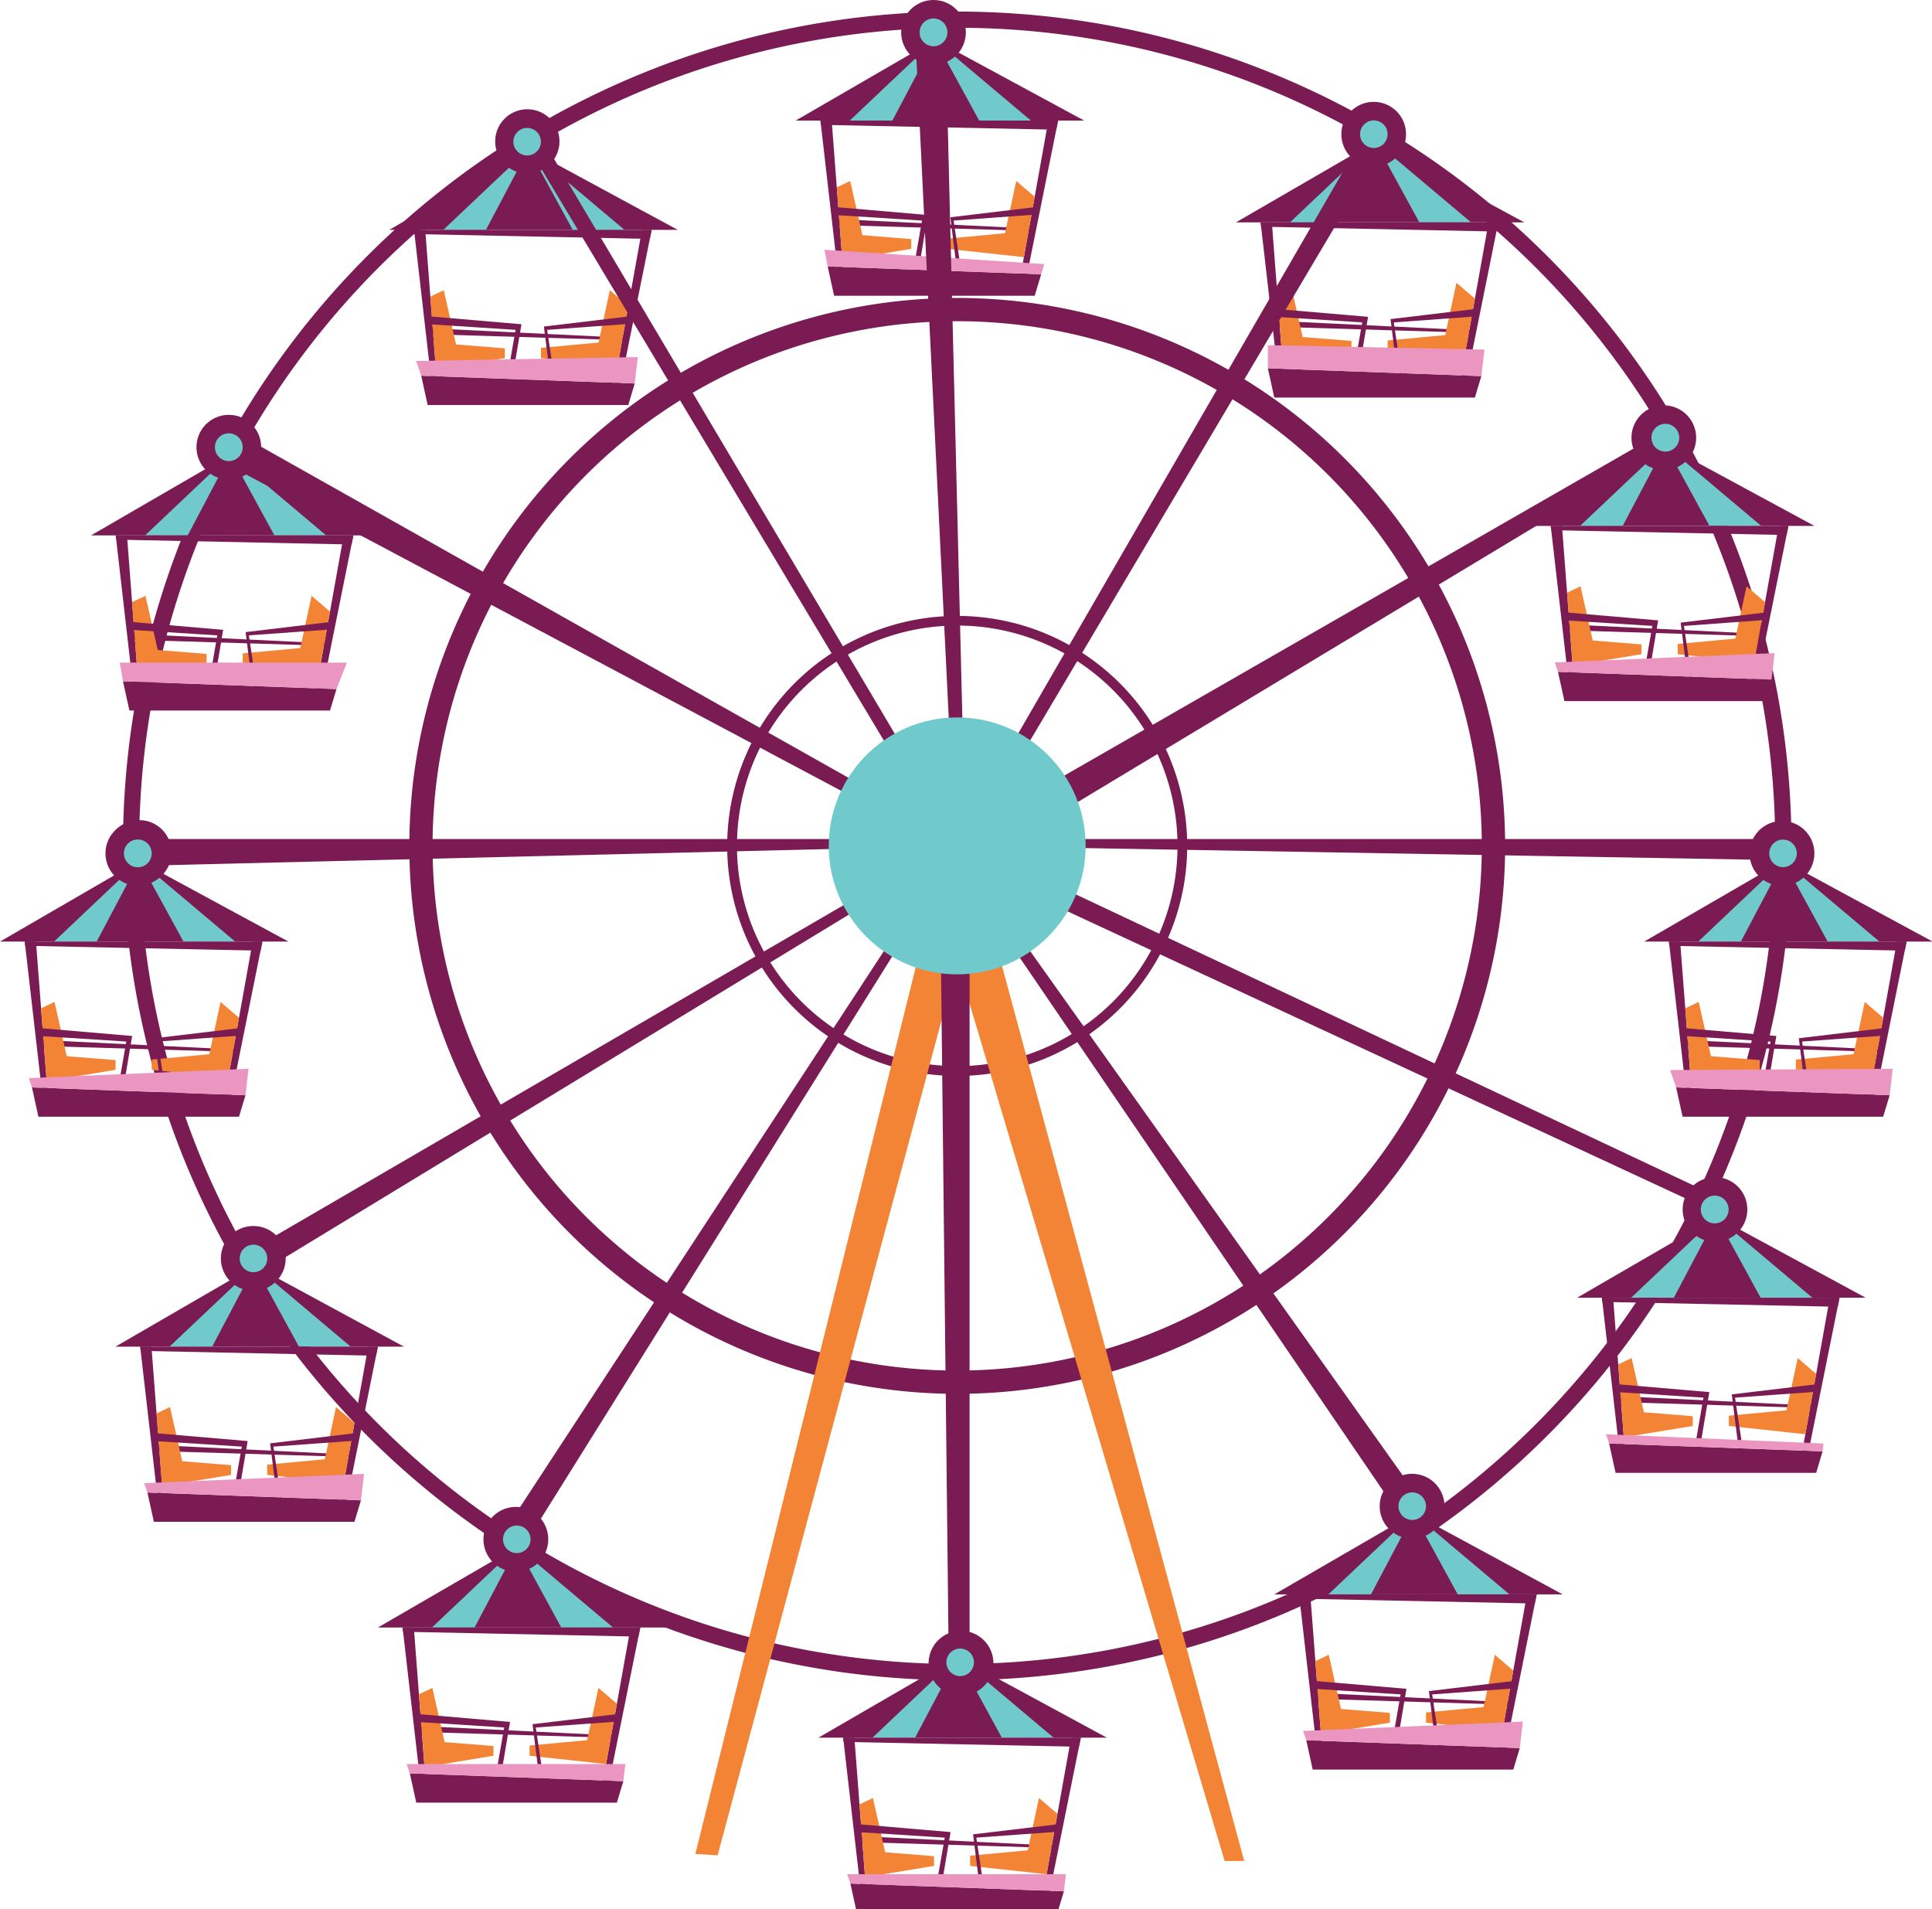 <svg data-name="Layer 1" id="el_dBXDco80Z_" viewBox="0 0 421 416" xmlns="http://www.w3.org/2000/svg">
	<style>@-webkit-keyframes el_xJNmahrLFIt_j3ejhnDp0_Animation{0%{-webkit-transform: rotate(0deg);transform: rotate(0deg);}100%{-webkit-transform: rotate(-360deg);transform: rotate(-360deg);}}@keyframes el_xJNmahrLFIt_j3ejhnDp0_Animation{0%{-webkit-transform: rotate(0deg);transform: rotate(0deg);}100%{-webkit-transform: rotate(-360deg);transform: rotate(-360deg);}}@-webkit-keyframes el_dqzQ2RG0s8v_IxLXQk-FT_Animation{0%{-webkit-transform: rotate(0deg);transform: rotate(0deg);}100%{-webkit-transform: rotate(-360deg);transform: rotate(-360deg);}}@keyframes el_dqzQ2RG0s8v_IxLXQk-FT_Animation{0%{-webkit-transform: rotate(0deg);transform: rotate(0deg);}100%{-webkit-transform: rotate(-360deg);transform: rotate(-360deg);}}@-webkit-keyframes el_17WIY-M201b_bK2hRmynh_Animation{0%{-webkit-transform: rotate(0deg);transform: rotate(0deg);}100%{-webkit-transform: rotate(-360deg);transform: rotate(-360deg);}}@keyframes el_17WIY-M201b_bK2hRmynh_Animation{0%{-webkit-transform: rotate(0deg);transform: rotate(0deg);}100%{-webkit-transform: rotate(-360deg);transform: rotate(-360deg);}}@-webkit-keyframes el_viV5ezXrPiS_lNj7FX80aS_Animation{0%{-webkit-transform: rotate(0deg);transform: rotate(0deg);}100%{-webkit-transform: rotate(-360deg);transform: rotate(-360deg);}}@keyframes el_viV5ezXrPiS_lNj7FX80aS_Animation{0%{-webkit-transform: rotate(0deg);transform: rotate(0deg);}100%{-webkit-transform: rotate(-360deg);transform: rotate(-360deg);}}@-webkit-keyframes el_W0Tyb5bY58y_9bi46iLdHPv_Animation{0%{-webkit-transform: rotate(0deg);transform: rotate(0deg);}100%{-webkit-transform: rotate(-360deg);transform: rotate(-360deg);}}@keyframes el_W0Tyb5bY58y_9bi46iLdHPv_Animation{0%{-webkit-transform: rotate(0deg);transform: rotate(0deg);}100%{-webkit-transform: rotate(-360deg);transform: rotate(-360deg);}}@-webkit-keyframes el_Q6QFDbhX5uC_0E5o0rDOFuW_Animation{0%{-webkit-transform: rotate(0deg);transform: rotate(0deg);}100%{-webkit-transform: rotate(-360deg);transform: rotate(-360deg);}}@keyframes el_Q6QFDbhX5uC_0E5o0rDOFuW_Animation{0%{-webkit-transform: rotate(0deg);transform: rotate(0deg);}100%{-webkit-transform: rotate(-360deg);transform: rotate(-360deg);}}@-webkit-keyframes el_Cj0cguqU3Cu_nZJRuBKoGyS_Animation{0%{-webkit-transform: rotate(0deg);transform: rotate(0deg);}100%{-webkit-transform: rotate(-360deg);transform: rotate(-360deg);}}@keyframes el_Cj0cguqU3Cu_nZJRuBKoGyS_Animation{0%{-webkit-transform: rotate(0deg);transform: rotate(0deg);}100%{-webkit-transform: rotate(-360deg);transform: rotate(-360deg);}}@-webkit-keyframes el_Ft2vWoT3gGe_jNVwP7THH_Animation{0%{-webkit-transform: rotate(0deg);transform: rotate(0deg);}100%{-webkit-transform: rotate(-360deg);transform: rotate(-360deg);}}@keyframes el_Ft2vWoT3gGe_jNVwP7THH_Animation{0%{-webkit-transform: rotate(0deg);transform: rotate(0deg);}100%{-webkit-transform: rotate(-360deg);transform: rotate(-360deg);}}@-webkit-keyframes el_AWoBafQ61vX_4RXRcP7b5_Animation{0%{-webkit-transform: rotate(0deg);transform: rotate(0deg);}100%{-webkit-transform: rotate(-360deg);transform: rotate(-360deg);}}@keyframes el_AWoBafQ61vX_4RXRcP7b5_Animation{0%{-webkit-transform: rotate(0deg);transform: rotate(0deg);}100%{-webkit-transform: rotate(-360deg);transform: rotate(-360deg);}}@-webkit-keyframes el_OwiSSNfHkud_kSJVlDhMq_Animation{0%{-webkit-transform: rotate(0deg);transform: rotate(0deg);}100%{-webkit-transform: rotate(-360deg);transform: rotate(-360deg);}}@keyframes el_OwiSSNfHkud_kSJVlDhMq_Animation{0%{-webkit-transform: rotate(0deg);transform: rotate(0deg);}100%{-webkit-transform: rotate(-360deg);transform: rotate(-360deg);}}@-webkit-keyframes el_zGXDhqvGdS__eEYSfC2c7_Animation{0%{-webkit-transform: rotate(0deg);transform: rotate(0deg);}100%{-webkit-transform: rotate(-360deg);transform: rotate(-360deg);}}@keyframes el_zGXDhqvGdS__eEYSfC2c7_Animation{0%{-webkit-transform: rotate(0deg);transform: rotate(0deg);}100%{-webkit-transform: rotate(-360deg);transform: rotate(-360deg);}}@-webkit-keyframes el_UEwg_Q7-1a_iDZ1NeN1f_Animation{0%{-webkit-transform: rotate(0deg);transform: rotate(0deg);}100%{-webkit-transform: rotate(-360deg);transform: rotate(-360deg);}}@keyframes el_UEwg_Q7-1a_iDZ1NeN1f_Animation{0%{-webkit-transform: rotate(0deg);transform: rotate(0deg);}100%{-webkit-transform: rotate(-360deg);transform: rotate(-360deg);}}@-webkit-keyframes el_JhSx-vuz3t_X20_bEWcc_Animation{0%{-webkit-transform: rotate(0deg);transform: rotate(0deg);}100%{-webkit-transform: rotate(360deg);transform: rotate(360deg);}}@keyframes el_JhSx-vuz3t_X20_bEWcc_Animation{0%{-webkit-transform: rotate(0deg);transform: rotate(0deg);}100%{-webkit-transform: rotate(360deg);transform: rotate(360deg);}}@-webkit-keyframes el_SpPO2ucv9XX_NR3dQR5He_Animation{0%{-webkit-transform: rotate(0deg);transform: rotate(0deg);}100%{-webkit-transform: rotate(360deg);transform: rotate(360deg);}}@keyframes el_SpPO2ucv9XX_NR3dQR5He_Animation{0%{-webkit-transform: rotate(0deg);transform: rotate(0deg);}100%{-webkit-transform: rotate(360deg);transform: rotate(360deg);}}#el_dBXDco80Z_ *{-webkit-animation-duration: 6s;animation-duration: 6s;-webkit-animation-iteration-count: infinite;animation-iteration-count: infinite;-webkit-animation-play-state: paused;animation-play-state: paused;-webkit-animation-timing-function: cubic-bezier(0, 0, 1, 1);animation-timing-function: cubic-bezier(0, 0, 1, 1);}#el_VunMM9sSx0{fill: #7a1b53;-webkit-transform: translate(-469.53px, -157px);transform: translate(-469.53px, -157px);}#el_d7Q7-_zK2z{fill: #7a1b53;-webkit-transform: translate(-469.53px, -157px);transform: translate(-469.53px, -157px);}#el_mKFqaqNXFQ{fill: #7a1b53;-webkit-transform: translate(-469.53px, -157px);transform: translate(-469.53px, -157px);}#el_FkhFvituAc{fill: #f38435;}#el_24cLk2JBmw{fill: #f38435;}#el_12XUKHTeUT{fill: #7a1b53;}#el_y33NbwOUwM{fill: #7a1b53;}#el_3Du6mMUah6{fill: #70c9cb;}#el_OFaHUiRBKrM{fill: #70c9cb;}#el_Oe2YnB3gGy_{fill: #7a1b53;}#el_jpz6rxMwx01{fill: #7a1b53;}#el_9w6s_eBYtgY{fill: #f38435;}#el_AdYt8Ot-5Nt{fill: #f38435;}#el_mUBFJcgHES2{fill: #7a1b53;}#el_-2jZzOIuL6S{fill: #7a1b53;}#el_k75Aoxmtsh6{fill: #7a1b53;}#el_ilsyAUfWrJh{fill: #ea96c0;}#el_fJn8Vx-y7r3{fill: #7a1b53;}#el_XdTsvpkxbwj{fill: #7a1b53;}#el_remr3LZEBTY{fill: #70c9cb;}#el_uIhEb1yUaCc{fill: #70c9cb;}#el_zFkB8y3ZZzd{fill: #7a1b53;}#el_BpxxPVM2EAW{fill: #7a1b53;}#el_PwF1intwPiF{fill: #f38435;}#el_WcDlI4RyGbP{fill: #f38435;}#el_GT1XwiCzZVn{fill: #7a1b53;}#el_FhNUDuQlb52{fill: #7a1b53;}#el_j8EBK3yQMc3{fill: #7a1b53;}#el_cTcDp5UjrIr{fill: #ea96c0;}#el_h1m7BPA7lkN{fill: #7a1b53;}#el_XEpghhZusyk{fill: #7a1b53;}#el_OzykwolYDel{fill: #70c9cb;}#el_S5oi65U30DS{fill: #70c9cb;}#el_IOK9M-Xc88E{fill: #7a1b53;}#el_sEc4o2OVqsZ{fill: #7a1b53;}#el_I6PWacPSIxK{fill: #f38435;}#el_-9qS_-BiG2r{fill: #f38435;}#el_D9Vo5qoDGnc{fill: #7a1b53;}#el_VtEub_nA2r-{fill: #7a1b53;}#el_SBGMWUvsZ7j{fill: #7a1b53;}#el_i_of_4jwTPS{fill: #ea96c0;}#el_RVR6NJnkvpd{fill: #7a1b53;}#el_YCBjWoWHsvH{fill: #7a1b53;}#el_4spyWbYYEY0{fill: #70c9cb;}#el_yO9et_oGn7H{fill: #70c9cb;}#el_jwCW9mdlt3s{fill: #7a1b53;}#el_H7tLRhAm4Ux{fill: #7a1b53;}#el_ur1kHrMLlQy{fill: #f38435;}#el_HnoUxiAveNd{fill: #f38435;}#el_366ajCNNO5R{fill: #7a1b53;}#el_W0kMC18ZqVb{fill: #7a1b53;}#el_bfm2zT_Kjxo{fill: #7a1b53;}#el_6IYpmPOQeE9{fill: #ea96c0;}#el_qp2X2FFmW7o{fill: #7a1b53;}#el_SO8d9FObt4c{fill: #7a1b53;}#el_2hcSa_n0nlJ{fill: #70c9cb;}#el_i3_9tV4AEoE{fill: #70c9cb;}#el_Kb8C1Lqx1Sg{fill: #7a1b53;}#el_rYapcaOdJJF{fill: #7a1b53;}#el_PXvvKmr1UgG{fill: #f38435;}#el_rAJ85UT1Rpu{fill: #f38435;}#el_UQpoFn9Tfaw{fill: #7a1b53;}#el_6lPhnRl5N8C{fill: #7a1b53;}#el_cfza9o8UflB{fill: #7a1b53;}#el_LWafzEFm-OQ{fill: #ea96c0;}#el_3-BxPNgOReh{fill: #7a1b53;}#el_fgIXsgp_2Bw{fill: #7a1b53;}#el_aXkWLhir4mK{fill: #70c9cb;}#el_G9eQDDI17Eh{fill: #70c9cb;}#el_2DAXce9gnqs{fill: #7a1b53;}#el_2KZ-iyejA1W{fill: #7a1b53;}#el_-ReT9ByPOio{fill: #f38435;}#el_7zd0j4OK8Mo{fill: #f38435;}#el_WDdIpZlMFKS{fill: #7a1b53;}#el_K8CjFHRhapX{fill: #7a1b53;}#el_nt5z6VmcI-J{fill: #7a1b53;}#el_O-6AnDaSozy{fill: #ea96c0;}#el_7NjLBE0tGT0{fill: #7a1b53;}#el_PLYXX1I0jTX{fill: #7a1b53;}#el_3xWR4cEOSVz{fill: #70c9cb;}#el_Jsz_G4IRC9C{fill: #70c9cb;}#el_PgygQuedaOv{fill: #7a1b53;}#el_WAPK9nzK2pP{fill: #7a1b53;}#el_m9d4HeA4Soh{fill: #f38435;}#el_uZT4a-cFOHG{fill: #f38435;}#el_wKZHNv5xu3x{fill: #7a1b53;}#el_X-Bnsybc_12{fill: #7a1b53;}#el_BRTx-auXjWZ{fill: #7a1b53;}#el_7ze1_YuAOGM{fill: #ea96c0;}#el_5B7YPzAumSO{fill: #7a1b53;}#el_bIyWdCeEI2w{fill: #7a1b53;}#el_6ZAm3_vsAS8{fill: #70c9cb;}#el_vpi0b5m87M6{fill: #70c9cb;}#el_SS5GDgPb9Hg{fill: #7a1b53;}#el_qGicnaKCunt{fill: #7a1b53;}#el_fBhzlT-D9_A{fill: #f38435;}#el_mugeB31Fcac{fill: #f38435;}#el_aNX07pJnynM{fill: #7a1b53;}#el_1gfvbxvPcTo{fill: #7a1b53;}#el_DOkIec6soW1{fill: #7a1b53;}#el_lTx8NcCut8l{fill: #ea96c0;}#el_xzmTBFoXVIy{fill: #7a1b53;}#el_xLgFIYL0c4T{fill: #7a1b53;}#el_5vPFC4WYBc-{fill: #70c9cb;}#el_ZC1i0O_SiFe{fill: #70c9cb;}#el_KjPqJbHuwF3{fill: #7a1b53;}#el_kMzQNiii_b1{fill: #7a1b53;}#el_BU1JsUtmZlb{fill: #f38435;}#el_Thp_A_kxwYE{fill: #f38435;}#el_qJ1L1WsyJQL{fill: #7a1b53;}#el_n1s0RJi8SP-{fill: #7a1b53;}#el_zBdfi86Yw-u{fill: #7a1b53;}#el_xINfrrHjWJw{fill: #ea96c0;}#el_OMYvmip3Zrd{fill: #7a1b53;}#el_Xmy97n-Ohrm{fill: #7a1b53;}#el_7QF2iSz-sQ3{fill: #70c9cb;}#el_2Pcu4oc_Mda{fill: #70c9cb;}#el_YqMjmf117Or{fill: #7a1b53;}#el_bmIPYsrnmag{fill: #7a1b53;}#el_ptV77_skxkT{fill: #f38435;}#el_Jpf4UhVggFx{fill: #f38435;}#el_Oie09zVdeCN{fill: #7a1b53;}#el_TgvuvZRXL_1{fill: #7a1b53;}#el_xdcUnzNZIpY{fill: #7a1b53;}#el_DDt8zSYZWig{fill: #ea96c0;}#el_qxSIYNnOKhu{fill: #7a1b53;}#el_mFyjiWiHj4o{fill: #7a1b53;}#el_Am0lCim8zRN{fill: #70c9cb;}#el_x3kH5o2r7H7{fill: #70c9cb;}#el_plyZNpbtlRB{fill: #7a1b53;}#el_tdu-UclNgKM{fill: #7a1b53;}#el_AlAIDeyuT_e{fill: #f38435;}#el_R6CWS7sIaZQ{fill: #f38435;}#el_Y6HnPuxQaxw{fill: #7a1b53;}#el_5kGt45Ktc0N{fill: #7a1b53;}#el_hVgYiUjZUGw{fill: #7a1b53;}#el_iRbcnQbk2lM{fill: #ea96c0;}#el_5ijUbNroH4Q{fill: #7a1b53;}#el_k4kOGy2mLlo{fill: #7a1b53;}#el_7XTes8jc4i3{fill: #70c9cb;}#el_qUjnuBqQeSq{fill: #70c9cb;}#el_hDCgB3Yu_US{fill: #7a1b53;}#el_Flo0i0LwDaw{fill: #7a1b53;}#el_nW1JCGoz3Er{fill: #f38435;}#el_7aJHDg20VYY{fill: #f38435;}#el_kKrRbix7QCZ{fill: #7a1b53;}#el_8qGuN88buxx{fill: #7a1b53;}#el_2y9NlmiOh_k{fill: #7a1b53;}#el_0W78EjYnAn3{fill: #ea96c0;}#el_i1_hDWdIlUR{fill: #7a1b53;}#el_-10l7p92RSa{fill: #7a1b53;}#el_YEbk-FCX1_h{fill: #7a1b53;}#el_Vj6bUpksqs6{fill: #7a1b53;}#el_YMOLwIES7BQ{fill: #7a1b53;}#el_A09r66f00eb{fill: #7a1b53;}#el_kZweAW-EpXS{fill: #7a1b53;}#el_QFDFTbz160b{fill: #7a1b53;}#el_JvBYh76MDZI{fill: #7a1b53;}#el_fKhUyTCMShH{fill: #7a1b53;}#el_5TjyKvLWMu1{fill: #7a1b53;}#el_ucv-0Kg2bi3{fill: #7a1b53;}#el_iDrFawEb03h{fill: #7a1b53;}#el_tDu6wR0JdmT{fill: #7a1b53;-webkit-transform: translate(-469.53px, -157px);transform: translate(-469.53px, -157px);}#el_GqjRVzIPvPZ{fill: #7a1b53;}#el_trGZQULjUwM{fill: #7a1b53;}#el_sGKlB_IUQfN{fill: #7a1b53;-webkit-transform: translate(-469.53px, -157px);transform: translate(-469.53px, -157px);}#el_-fNLcHdv1gj{fill: #7a1b53;}#el_PQOkwFiE-dF{fill: #7a1b53;}#el_Jc4vjruEUA2{fill: #7a1b53;}#el_yDTTcJQ4PZg{fill: #7a1b53;-webkit-transform: translate(-469.53px, -157px);transform: translate(-469.53px, -157px);}#el_HavFaffXpnR{fill: #7a1b53;}#el_eLbz8c7s_qr{fill: #7a1b53;-webkit-transform: translate(-469.53px, -157px);transform: translate(-469.53px, -157px);}#el_vvQIkBS6SFd{fill: #7a1b53;-webkit-transform: translate(-469.53px, -157px);transform: translate(-469.53px, -157px);}#el_b9mh8Vow0lv{fill: #7a1b53;-webkit-transform: translate(-469.53px, -157px);transform: translate(-469.53px, -157px);}#el_jykzY3yGfub{fill: #70c9cb;-webkit-transform: translate(-469.53px, -157px);transform: translate(-469.53px, -157px);}#el_oIECdK47DOC{fill: #70c9cb;-webkit-transform: translate(-469.53px, -157px);transform: translate(-469.53px, -157px);}#el_OCQySBH11Dx{fill: #70c9cb;}#el_31CFE8Wrc74{fill: #70c9cb;-webkit-transform: translate(-469.53px, -157px);transform: translate(-469.53px, -157px);}#el_YDpYF-koEtk{fill: #70c9cb;}#el_o-wEYYykmZ-{fill: #70c9cb;-webkit-transform: translate(-469.53px, -157px);transform: translate(-469.53px, -157px);}#el_WNEztn8tTGZ{fill: #70c9cb;}#el_ESoOzsdjkjT{fill: #70c9cb;-webkit-transform: translate(-469.53px, -157px);transform: translate(-469.53px, -157px);}#el_pjkzdQHLuDE{fill: #70c9cb;}#el_3_C_QWzBHqT{fill: #70c9cb;}#el_u1NptFhrivP{fill: #70c9cb;-webkit-transform: translate(-469.53px, -157px);transform: translate(-469.53px, -157px);}#el_QpZkpau_drO{fill: #70c9cb;-webkit-transform: translate(-469.53px, -157px);transform: translate(-469.53px, -157px);}#el_2jf-JqQRv-9{fill: #7a1b53;-webkit-transform: translate(-539.21px, 315.27px) rotate(-36.65deg);transform: translate(-539.21px, 315.27px) rotate(-36.65deg);}#el_lRUG41f47ls{fill: #70c9cb;}#el__rNe54f2nvY{fill: #7a1b53;-webkit-transform: translate(-499.5px, 458.08px) rotate(-47.86deg);transform: translate(-499.5px, 458.08px) rotate(-47.86deg);}#el_SpPO2ucv9XX_NR3dQR5He{-webkit-animation-name: el_SpPO2ucv9XX_NR3dQR5He_Animation;animation-name: el_SpPO2ucv9XX_NR3dQR5He_Animation;-webkit-transform-origin: 50% 50%;transform-origin: 50% 50%;transform-box: fill-box;-webkit-transform: rotate(0deg);transform: rotate(0deg);}#el_JhSx-vuz3t_X20_bEWcc{-webkit-animation-name: el_JhSx-vuz3t_X20_bEWcc_Animation;animation-name: el_JhSx-vuz3t_X20_bEWcc_Animation;-webkit-transform-origin: 50% 50%;transform-origin: 50% 50%;transform-box: fill-box;-webkit-transform: rotate(0deg);transform: rotate(0deg);}#el_UEwg_Q7-1a_iDZ1NeN1f{-webkit-animation-name: el_UEwg_Q7-1a_iDZ1NeN1f_Animation;animation-name: el_UEwg_Q7-1a_iDZ1NeN1f_Animation;-webkit-transform-origin: 50% 50%;transform-origin: 50% 50%;transform-box: fill-box;-webkit-transform: rotate(0deg);transform: rotate(0deg);}#el_zGXDhqvGdS__eEYSfC2c7{-webkit-animation-name: el_zGXDhqvGdS__eEYSfC2c7_Animation;animation-name: el_zGXDhqvGdS__eEYSfC2c7_Animation;-webkit-transform-origin: 50% 50%;transform-origin: 50% 50%;transform-box: fill-box;-webkit-transform: rotate(0deg);transform: rotate(0deg);}#el_OwiSSNfHkud_kSJVlDhMq{-webkit-animation-name: el_OwiSSNfHkud_kSJVlDhMq_Animation;animation-name: el_OwiSSNfHkud_kSJVlDhMq_Animation;-webkit-transform-origin: 50% 50%;transform-origin: 50% 50%;transform-box: fill-box;-webkit-transform: rotate(0deg);transform: rotate(0deg);}#el_AWoBafQ61vX_4RXRcP7b5{-webkit-animation-name: el_AWoBafQ61vX_4RXRcP7b5_Animation;animation-name: el_AWoBafQ61vX_4RXRcP7b5_Animation;-webkit-transform-origin: 50% 50%;transform-origin: 50% 50%;transform-box: fill-box;-webkit-transform: rotate(0deg);transform: rotate(0deg);}#el_Ft2vWoT3gGe_jNVwP7THH{-webkit-animation-name: el_Ft2vWoT3gGe_jNVwP7THH_Animation;animation-name: el_Ft2vWoT3gGe_jNVwP7THH_Animation;-webkit-transform-origin: 50% 50%;transform-origin: 50% 50%;transform-box: fill-box;-webkit-transform: rotate(0deg);transform: rotate(0deg);}#el_Cj0cguqU3Cu_nZJRuBKoGyS{-webkit-animation-name: el_Cj0cguqU3Cu_nZJRuBKoGyS_Animation;animation-name: el_Cj0cguqU3Cu_nZJRuBKoGyS_Animation;-webkit-transform-origin: 50% 50%;transform-origin: 50% 50%;transform-box: fill-box;-webkit-transform: rotate(0deg);transform: rotate(0deg);}#el_Q6QFDbhX5uC_0E5o0rDOFuW{-webkit-animation-name: el_Q6QFDbhX5uC_0E5o0rDOFuW_Animation;animation-name: el_Q6QFDbhX5uC_0E5o0rDOFuW_Animation;-webkit-transform-origin: 50% 50%;transform-origin: 50% 50%;transform-box: fill-box;-webkit-transform: rotate(0deg);transform: rotate(0deg);}#el_W0Tyb5bY58y_9bi46iLdHPv{-webkit-animation-name: el_W0Tyb5bY58y_9bi46iLdHPv_Animation;animation-name: el_W0Tyb5bY58y_9bi46iLdHPv_Animation;-webkit-transform-origin: 50% 50%;transform-origin: 50% 50%;transform-box: fill-box;-webkit-transform: rotate(0deg);transform: rotate(0deg);}#el_viV5ezXrPiS_lNj7FX80aS{-webkit-animation-name: el_viV5ezXrPiS_lNj7FX80aS_Animation;animation-name: el_viV5ezXrPiS_lNj7FX80aS_Animation;-webkit-transform-origin: 50% 50%;transform-origin: 50% 50%;transform-box: fill-box;-webkit-transform: rotate(0deg);transform: rotate(0deg);}#el_17WIY-M201b_bK2hRmynh{-webkit-animation-name: el_17WIY-M201b_bK2hRmynh_Animation;animation-name: el_17WIY-M201b_bK2hRmynh_Animation;-webkit-transform-origin: 50% 50%;transform-origin: 50% 50%;transform-box: fill-box;-webkit-transform: rotate(0deg);transform: rotate(0deg);}#el_dqzQ2RG0s8v_IxLXQk-FT{-webkit-animation-name: el_dqzQ2RG0s8v_IxLXQk-FT_Animation;animation-name: el_dqzQ2RG0s8v_IxLXQk-FT_Animation;-webkit-transform-origin: 50% 50%;transform-origin: 50% 50%;transform-box: fill-box;-webkit-transform: rotate(0deg);transform: rotate(0deg);}#el_xJNmahrLFIt_j3ejhnDp0{-webkit-animation-name: el_xJNmahrLFIt_j3ejhnDp0_Animation;animation-name: el_xJNmahrLFIt_j3ejhnDp0_Animation;-webkit-transform-origin: 50% 50%;transform-origin: 50% 50%;transform-box: fill-box;-webkit-transform: rotate(0deg);transform: rotate(0deg);}#el_dBXDco80Z_:hover *{-webkit-animation-play-state: running;animation-play-state: running;}</style>
	<defs/>
	<title>fin</title>
	<path d="M678.12,159.52A181.79,181.79,0,1,0,859.91,341.31,181.79,181.79,0,0,0,678.12,159.52Zm0,360.05A178.26,178.26,0,1,1,856.37,341.31,178.26,178.26,0,0,1,678.12,519.57Z" id="el_VunMM9sSx0"/>
	<path d="M678.12,221.92A119.39,119.39,0,1,0,797.51,341.31,119.4,119.4,0,0,0,678.12,221.92Zm0,233.71A114.32,114.32,0,1,1,792.43,341.31,114.32,114.32,0,0,1,678.12,455.63Z" id="el_d7Q7-_zK2z"/>
	<path d="M678.12,291.2a50.12,50.12,0,1,0,50.11,50.11A50.11,50.11,0,0,0,678.12,291.2Zm0,98.1a48,48,0,1,1,48-48A48,48,0,0,1,678.12,389.3Z" id="el_mKFqaqNXFQ"/>
	<polygon id="el_FkhFvituAc" points="151.52 403.96 208.58 174.39 208.58 209.59 156.38 404.25 151.52 403.96"/>
	<polygon id="el_24cLk2JBmw" points="271.12 405.48 208.58 174.39 208.58 209.59 266.86 405.48 271.12 405.48"/>
	<g data-animator-group="true" data-animator-type="1" id="el_JhSx-vuz3t_X20_bEWcc">
		<g id="el_JhSx-vuz3t">
			<g data-animator-group="true" data-animator-type="1" id="el_UEwg_Q7-1a_iDZ1NeN1f">
				<g id="el_UEwg_Q7-1a">
					<polygon id="el_12XUKHTeUT" points="34.12 314.87 77.24 316.97 76.88 317.47 34.12 316.17 34.12 314.87"/>
					<polygon id="el_y33NbwOUwM" points="25.16 293.42 55.53 275.82 88.02 293.42 25.16 293.42"/>
					<polygon id="el_3Du6mMUah6" points="55.53 275.82 36.94 293.42 46.23 293.42 55.53 275.82"/>
					<polygon id="el_OFaHUiRBKrM" points="76.42 293.42 55.53 275.82 65.14 293.42 76.42 293.42"/>
					<polygon id="el_Oe2YnB3gGy_" points="30.55 293.42 34.67 329.31 75.11 329.31 82.34 293.42 80.22 293.45 73.97 328.29 35.56 326.8 33 293.42 30.55 293.42"/>
					<polygon id="el_jpz6rxMwx01" points="30.66 294.34 81.94 295.4 82.34 293.42 30.55 293.42 30.66 294.34"/>
					<polygon id="el_9w6s_eBYtgY" points="34.12 307.96 37.04 306.58 39.71 318.39 50.35 319.24 50.35 321.37 35.33 323.83 34.12 307.96"/>
					<polygon id="el_AdYt8Ot-5Nt" points="74.89 323.17 58.22 321.37 58.22 319.13 70.78 317.96 73.22 306.58 77.24 310.03 74.89 323.17"/>
					<polygon id="el_mUBFJcgHES2" points="33.53 331.58 32.13 325.2 78.65 326.9 77.24 331.58 33.53 331.58"/>
					<polygon id="el_-2jZzOIuL6S" points="34.12 312.29 53.97 313.99 51.99 325.66 50.84 325.77 52.69 315.2 33.75 313.99 34.12 312.29"/>
					<polygon id="el_k75Aoxmtsh6" points="77.24 312.29 58.86 314.49 60.28 325.77 61.27 326.55 59.57 315.2 77.24 313.92 77.24 312.29"/>
					<polygon id="el_ilsyAUfWrJh" points="31.43 323.17 79.33 321.13 78.65 326.9 32.13 325.2 31.43 323.17"/>
				</g>
			</g>
			<g data-animator-group="true" data-animator-type="1" id="el_zGXDhqvGdS__eEYSfC2c7">
				<g id="el_zGXDhqvGdS_">
					<polygon id="el_fJn8Vx-y7r3" points="8.95 226.61 52.08 228.71 51.72 229.2 8.95 227.91 8.95 226.61"/>
					<polygon id="el_XdTsvpkxbwj" points="0 205.16 30.36 187.56 62.85 205.16 0 205.16"/>
					<polygon id="el_remr3LZEBTY" points="30.36 187.56 11.78 205.16 21.07 205.16 30.36 187.56"/>
					<polygon id="el_uIhEb1yUaCc" points="51.25 205.16 30.36 187.56 39.98 205.16 51.25 205.16"/>
					<polygon id="el_zFkB8y3ZZzd" points="5.39 205.16 9.51 241.05 49.94 241.05 57.18 205.16 55.05 205.19 48.81 240.02 10.39 238.53 7.84 205.16 5.39 205.16"/>
					<polygon id="el_BpxxPVM2EAW" points="5.5 206.08 56.78 207.14 57.18 205.16 5.39 205.16 5.5 206.08"/>
					<polygon id="el_PwF1intwPiF" points="8.95 219.7 11.88 218.31 14.54 230.13 25.18 230.98 25.18 233.1 10.17 235.57 8.95 219.7"/>
					<polygon id="el_WcDlI4RyGbP" points="49.72 234.91 33.06 233.1 33.06 230.87 45.61 229.7 48.06 218.31 52.08 221.76 49.72 234.91"/>
					<polygon id="el_GT1XwiCzZVn" points="8.37 243.32 6.97 236.94 53.49 238.64 52.08 243.32 8.37 243.32"/>
					<polygon id="el_FhNUDuQlb52" points="8.95 224.03 28.8 225.73 26.83 237.4 25.68 237.5 27.52 226.94 8.58 225.73 8.95 224.03"/>
					<polygon id="el_j8EBK3yQMc3" points="52.08 224.03 33.7 226.22 35.12 237.5 36.11 238.28 34.41 226.94 52.08 225.66 52.08 224.03"/>
					<polygon id="el_cTcDp5UjrIr" points="6.26 234.91 54.17 232.87 53.49 238.64 6.97 236.94 6.26 234.91"/>
				</g>
			</g>
			<g data-animator-group="true" data-animator-type="1" id="el_OwiSSNfHkud_kSJVlDhMq">
				<g id="el_OwiSSNfHkud">
					<polygon id="el_h1m7BPA7lkN" points="28.78 138.11 71.91 140.21 71.54 140.71 28.78 139.41 28.78 138.11"/>
					<polygon id="el_XEpghhZusyk" points="19.83 116.66 50.19 99.06 82.68 116.66 19.83 116.66"/>
					<polygon id="el_OzykwolYDel" points="50.19 99.06 31.61 116.66 40.9 116.66 50.19 99.06"/>
					<polygon id="el_S5oi65U30DS" points="71.08 116.66 50.19 99.06 59.8 116.66 71.08 116.66"/>
					<polygon id="el_IOK9M-Xc88E" points="25.22 116.66 29.33 152.55 69.77 152.55 77 116.66 74.88 116.69 68.63 151.52 30.22 150.03 27.67 116.66 25.22 116.66"/>
					<polygon id="el_sEc4o2OVqsZ" points="25.32 117.58 76.61 118.64 77 116.66 25.22 116.66 25.32 117.58"/>
					<polygon id="el_I6PWacPSIxK" points="28.78 131.2 31.7 129.82 34.37 141.63 45.01 142.48 45.01 144.61 29.99 147.07 28.78 131.2"/>
					<polygon id="el_-9qS_-BiG2r" points="69.55 146.41 52.89 144.61 52.89 142.37 65.44 141.2 67.89 129.82 71.91 133.27 69.55 146.41"/>
					<polygon id="el_D9Vo5qoDGnc" points="28.2 154.82 26.8 148.44 73.32 150.14 71.91 154.82 28.2 154.82"/>
					<polygon id="el_VtEub_nA2r-" points="28.78 135.53 48.63 137.23 46.66 148.9 45.51 149 47.35 138.44 28.41 137.23 28.78 135.53"/>
					<polygon id="el_SBGMWUvsZ7j" points="71.91 135.53 53.52 137.73 54.94 149 55.94 149.79 54.23 138.44 71.91 137.16 71.91 135.53"/>
					<polygon id="el_i_of_4jwTPS" points="26.09 144.37 75.59 144.37 73.32 150.14 26.8 148.44 26.09 144.37"/>
				</g>
			</g>
			<g data-animator-group="true" data-animator-type="1" id="el_AWoBafQ61vX_4RXRcP7b5">
				<g id="el_AWoBafQ61vX">
					<polygon id="el_RVR6NJnkvpd" points="93.78 71.53 136.91 73.63 136.54 74.13 93.78 72.83 93.78 71.53"/>
					<polygon id="el_YCBjWoWHsvH" points="84.83 50.08 115.19 32.49 147.68 50.08 84.83 50.08"/>
					<polygon id="el_4spyWbYYEY0" points="115.19 32.49 96.6 50.08 105.89 50.08 115.19 32.49"/>
					<polygon id="el_yO9et_oGn7H" points="136.08 50.08 115.19 32.49 124.8 50.08 136.08 50.08"/>
					<polygon id="el_jwCW9mdlt3s" points="90.22 50.08 94.33 85.97 134.77 85.97 142 50.08 139.88 50.11 133.63 84.95 95.22 83.46 92.66 50.08 90.22 50.08"/>
					<polygon id="el_H7tLRhAm4Ux" points="90.32 51 141.6 52.06 142 50.08 90.22 50.08 90.32 51"/>
					<polygon id="el_ur1kHrMLlQy" points="93.78 64.63 96.7 63.24 99.37 75.05 110.01 75.9 110.01 78.03 94.99 80.5 93.78 64.63"/>
					<polygon id="el_HnoUxiAveNd" points="134.55 79.83 117.88 78.03 117.88 75.8 130.44 74.63 132.89 63.24 136.91 66.69 134.55 79.83"/>
					<polygon id="el_366ajCNNO5R" points="93.19 88.25 91.79 81.86 138.31 83.56 136.91 88.25 93.19 88.25"/>
					<polygon id="el_W0kMC18ZqVb" points="93.78 68.95 113.63 70.65 111.66 82.32 110.5 82.43 112.35 71.87 93.41 70.65 93.78 68.95"/>
					<polygon id="el_bfm2zT_Kjxo" points="136.91 68.95 118.52 71.15 119.94 82.43 120.93 83.21 119.23 71.87 136.91 70.58 136.91 68.95"/>
					<polygon id="el_6IYpmPOQeE9" points="90.67 78.65 138.99 77.79 138.31 83.56 91.79 81.86 90.67 78.65"/>
				</g>
			</g>
			<g data-animator-group="true" data-animator-type="1" id="el_xJNmahrLFIt_j3ejhnDp0">
				<g id="el_xJNmahrLFIt">
					<polygon id="el_qp2X2FFmW7o" points="182.34 47.73 225.47 49.83 225.1 50.32 182.34 49.03 182.34 47.73"/>
					<polygon id="el_SO8d9FObt4c" points="173.39 26.27 203.75 8.68 236.24 26.27 173.39 26.27"/>
					<polygon id="el_2hcSa_n0nlJ" points="203.75 8.68 185.17 26.27 194.46 26.27 203.75 8.68"/>
					<polygon id="el_i3_9tV4AEoE" points="224.64 26.27 203.75 8.68 213.37 26.27 224.64 26.27"/>
					<polygon id="el_Kb8C1Lqx1Sg" points="178.78 26.27 182.9 62.17 223.33 62.17 230.57 26.27 228.44 26.3 222.2 61.14 183.78 59.65 181.23 26.27 178.78 26.27"/>
					<polygon id="el_rYapcaOdJJF" points="178.89 27.2 230.17 28.26 230.57 26.27 178.78 26.27 178.89 27.2"/>
					<polygon id="el_PXvvKmr1UgG" points="182.34 40.82 185.27 39.43 187.93 51.24 198.57 52.1 198.57 54.22 183.56 56.69 182.34 40.82"/>
					<polygon id="el_rAJ85UT1Rpu" points="223.11 56.03 206.45 54.22 206.45 51.99 219 50.82 221.45 39.43 225.47 42.88 223.11 56.03"/>
					<polygon id="el_UQpoFn9Tfaw" points="181.76 64.44 180.36 58.06 226.88 59.76 225.47 64.44 181.76 64.44"/>
					<polygon id="el_6lPhnRl5N8C" points="182.34 45.14 202.19 46.85 200.22 58.52 199.07 58.62 200.91 48.06 181.97 46.85 182.34 45.14"/>
					<polygon id="el_cfza9o8UflB" points="225.47 45.14 207.09 47.34 208.5 58.62 209.5 59.4 207.8 48.06 225.47 46.77 225.47 45.14"/>
					<polygon id="el_LWafzEFm-OQ" points="179.65 54.41 227.56 57.55 226.88 59.76 180.36 58.06 179.65 54.41"/>
				</g>
			</g>
			<g data-animator-group="true" data-animator-type="1" id="el_Ft2vWoT3gGe_jNVwP7THH">
				<g id="el_Ft2vWoT3gGe">
					<polygon id="el_3-BxPNgOReh" points="278.26 69.92 321.39 72.01 321.03 72.51 278.26 71.21 278.26 69.92"/>
					<polygon id="el_fgIXsgp_2Bw" points="269.31 48.46 299.67 30.87 332.17 48.46 269.31 48.46"/>
					<polygon id="el_aXkWLhir4mK" points="299.67 30.87 281.09 48.46 290.38 48.46 299.67 30.87"/>
					<polygon id="el_G9eQDDI17Eh" points="320.57 48.46 299.67 30.87 309.29 48.46 320.57 48.46"/>
					<polygon id="el_2DAXce9gnqs" points="274.7 48.46 278.82 84.36 319.25 84.36 326.49 48.46 324.37 48.49 318.12 83.33 279.7 81.84 277.15 48.46 274.7 48.46"/>
					<polygon id="el_2KZ-iyejA1W" points="274.81 49.39 326.09 50.45 326.49 48.46 274.7 48.46 274.81 49.39"/>
					<polygon id="el_-ReT9ByPOio" points="278.26 63.01 281.19 61.62 283.86 73.43 294.5 74.28 294.5 76.41 279.48 78.88 278.26 63.01"/>
					<polygon id="el_7zd0j4OK8Mo" points="319.04 78.21 302.37 76.41 302.37 74.18 314.93 73.01 317.37 61.62 321.39 65.07 319.04 78.21"/>
					<polygon id="el_WDdIpZlMFKS" points="277.68 86.63 276.28 80.25 322.8 81.95 321.39 86.63 277.68 86.63"/>
					<polygon id="el_K8CjFHRhapX" points="278.26 67.33 298.11 69.03 296.14 80.71 294.99 80.81 296.84 70.25 277.9 69.03 278.26 67.33"/>
					<polygon id="el_nt5z6VmcI-J" points="321.39 67.33 303.01 69.53 304.43 80.81 305.42 81.59 303.72 70.25 321.39 68.96 321.39 67.33"/>
					<polygon id="el_O-6AnDaSozy" points="276.28 75.21 323.48 76.17 322.8 81.95 276.28 80.25 276.28 75.21"/>
				</g>
			</g>
			<g data-animator-group="true" data-animator-type="1" id="el_dqzQ2RG0s8v_IxLXQk-FT">
				<g id="el_dqzQ2RG0s8v">
					<polygon id="el_7NjLBE0tGT0" points="341.48 136.05 384.61 138.15 384.25 138.64 341.48 137.34 341.48 136.05"/>
					<polygon id="el_PLYXX1I0jTX" points="332.53 114.59 362.89 97 395.38 114.59 332.53 114.59"/>
					<polygon id="el_3xWR4cEOSVz" points="362.89 97 344.31 114.59 353.6 114.59 362.89 97"/>
					<polygon id="el_Jsz_G4IRC9C" points="383.79 114.59 362.89 97 372.51 114.59 383.79 114.59"/>
					<polygon id="el_PgygQuedaOv" points="337.92 114.59 342.04 150.49 382.47 150.49 389.71 114.59 387.59 114.62 381.34 149.46 342.92 147.97 340.37 114.59 337.92 114.59"/>
					<polygon id="el_WAPK9nzK2pP" points="338.03 115.52 389.31 116.58 389.71 114.59 337.92 114.59 338.03 115.52"/>
					<polygon id="el_m9d4HeA4Soh" points="341.48 129.14 344.41 127.75 347.07 139.56 357.71 140.41 357.71 142.54 342.7 145.01 341.48 129.14"/>
					<polygon id="el_uZT4a-cFOHG" points="382.26 144.34 365.59 142.54 365.59 140.31 378.15 139.14 380.59 127.75 384.61 131.2 382.26 144.34"/>
					<polygon id="el_wKZHNv5xu3x" points="340.9 152.76 339.5 146.38 386.02 148.08 384.61 152.76 340.9 152.76"/>
					<polygon id="el_X-Bnsybc_12" points="341.48 133.46 361.33 135.17 359.36 146.84 358.21 146.94 360.06 136.38 341.12 135.17 341.48 133.46"/>
					<polygon id="el_BRTx-auXjWZ" points="384.61 133.46 366.23 135.66 367.65 146.94 368.64 147.72 366.94 136.38 384.61 135.09 384.61 133.46"/>
					<polygon id="el_7ze1_YuAOGM" points="338.8 144.34 386.7 142.3 386.02 148.08 339.5 146.38 338.8 144.34"/>
				</g>
			</g>
			<g data-animator-group="true" data-animator-type="1" id="el_17WIY-M201b_bK2hRmynh">
				<g id="el_17WIY-M201b">
					<polygon id="el_5B7YPzAumSO" points="367.24 226.61 410.36 228.71 410 229.2 367.24 227.91 367.24 226.61"/>
					<polygon id="el_bIyWdCeEI2w" points="358.28 205.16 388.64 187.56 421.14 205.16 358.28 205.16"/>
					<polygon id="el_6ZAm3_vsAS8" points="388.64 187.56 370.06 205.16 379.35 205.16 388.64 187.56"/>
					<polygon id="el_vpi0b5m87M6" points="409.54 205.16 388.64 187.56 398.26 205.16 409.54 205.16"/>
					<polygon id="el_SS5GDgPb9Hg" points="363.67 205.16 367.79 241.05 408.23 241.05 415.46 205.16 413.34 205.19 407.09 240.02 368.68 238.53 366.12 205.16 363.67 205.16"/>
					<polygon id="el_qGicnaKCunt" points="363.78 206.08 415.06 207.14 415.46 205.16 363.67 205.16 363.78 206.08"/>
					<polygon id="el_fBhzlT-D9_A" points="367.24 219.7 370.16 218.31 372.83 230.13 383.47 230.98 383.47 233.1 368.45 235.57 367.24 219.7"/>
					<polygon id="el_mugeB31Fcac" points="408.01 234.91 391.34 233.1 391.34 230.87 403.9 229.7 406.35 218.31 410.36 221.76 408.01 234.91"/>
					<polygon id="el_aNX07pJnynM" points="366.65 243.32 365.25 236.94 411.77 238.64 410.36 243.32 366.65 243.32"/>
					<polygon id="el_1gfvbxvPcTo" points="367.24 224.03 387.08 225.73 385.11 237.4 383.96 237.5 385.81 226.94 366.87 225.73 367.24 224.03"/>
					<polygon id="el_DOkIec6soW1" points="410.36 224.03 391.98 226.22 393.4 237.5 394.39 238.28 392.69 226.94 410.36 225.66 410.36 224.03"/>
					<polygon id="el_lTx8NcCut8l" points="363.93 233.14 412.45 232.87 411.77 238.64 365.25 236.94 363.93 233.14"/>
				</g>
			</g>
			<g data-animator-group="true" data-animator-type="1" id="el_viV5ezXrPiS_lNj7FX80aS">
				<g id="el_viV5ezXrPiS">
					<polygon id="el_xzmTBFoXVIy" points="352.63 304.2 395.76 306.3 395.39 306.8 352.63 305.5 352.63 304.2"/>
					<polygon id="el_xLgFIYL0c4T" points="343.68 282.75 374.04 265.15 406.53 282.75 343.68 282.75"/>
					<polygon id="el_5vPFC4WYBc-" points="374.04 265.15 355.45 282.75 364.75 282.75 374.04 265.15"/>
					<polygon id="el_ZC1i0O_SiFe" points="394.93 282.75 374.04 265.15 383.65 282.75 394.93 282.75"/>
					<polygon id="el_KjPqJbHuwF3" points="349.07 282.75 353.18 318.64 393.62 318.64 400.85 282.75 398.73 282.78 392.48 317.61 354.07 316.12 351.51 282.75 349.07 282.75"/>
					<polygon id="el_kMzQNiii_b1" points="349.17 283.67 400.45 284.73 400.85 282.75 349.07 282.75 349.17 283.67"/>
					<polygon id="el_BU1JsUtmZlb" points="352.63 297.29 355.55 295.91 358.22 307.72 368.86 308.57 368.86 310.7 353.84 313.16 352.63 297.29"/>
					<polygon id="el_Thp_A_kxwYE" points="393.4 312.5 376.73 310.7 376.73 308.46 389.29 307.29 391.74 295.91 395.76 299.36 393.4 312.5"/>
					<polygon id="el_qJ1L1WsyJQL" points="352.05 320.91 350.64 314.53 397.16 316.23 395.76 320.91 352.05 320.91"/>
					<polygon id="el_n1s0RJi8SP-" points="352.63 301.62 372.48 303.32 370.51 314.99 369.36 315.1 371.2 304.53 352.26 303.32 352.63 301.62"/>
					<polygon id="el_zBdfi86Yw-u" points="395.76 301.62 377.37 303.82 378.79 315.1 379.78 315.88 378.08 304.53 395.76 303.25 395.76 301.62"/>
					<polygon id="el_xINfrrHjWJw" points="349.94 312.5 397.36 314.53 397.16 316.23 350.64 314.53 349.94 312.5"/>
				</g>
			</g>
			<g data-animator-group="true" data-animator-type="1" id="el_W0Tyb5bY58y_9bi46iLdHPv">
				<g id="el_W0Tyb5bY58y">
					<polygon id="el_OMYvmip3Zrd" points="286.63 368.86 329.76 370.95 329.39 371.45 286.63 370.15 286.63 368.86"/>
					<polygon id="el_Xmy97n-Ohrm" points="277.68 347.4 308.04 329.81 340.53 347.4 277.68 347.4"/>
					<polygon id="el_7QF2iSz-sQ3" points="308.04 329.81 289.46 347.4 298.75 347.4 308.04 329.81"/>
					<polygon id="el_2Pcu4oc_Mda" points="328.93 347.4 308.04 329.81 317.65 347.4 328.93 347.4"/>
					<polygon id="el_YqMjmf117Or" points="283.07 347.4 287.18 383.3 327.62 383.3 334.86 347.4 332.73 347.43 326.48 382.27 288.07 380.78 285.52 347.4 283.07 347.4"/>
					<polygon id="el_bmIPYsrnmag" points="283.18 348.33 334.45 349.39 334.86 347.4 283.07 347.4 283.18 348.33"/>
					<polygon id="el_ptV77_skxkT" points="286.63 361.95 289.55 360.56 292.22 372.37 302.86 373.22 302.86 375.35 287.84 377.82 286.63 361.95"/>
					<polygon id="el_Jpf4UhVggFx" points="327.4 377.15 310.74 375.35 310.74 373.12 323.29 371.95 325.74 360.56 329.76 364.01 327.4 377.15"/>
					<polygon id="el_Oie09zVdeCN" points="286.05 385.57 284.65 379.19 331.17 380.88 329.76 385.57 286.05 385.57"/>
					<polygon id="el_TgvuvZRXL_1" points="286.63 366.27 306.48 367.97 304.51 379.65 303.36 379.75 305.2 369.19 286.26 367.97 286.63 366.27"/>
					<polygon id="el_xdcUnzNZIpY" points="329.76 366.27 311.37 368.47 312.79 379.75 313.79 380.53 312.08 369.19 329.76 367.9 329.76 366.27"/>
					<polygon id="el_DDt8zSYZWig" points="283.94 377.15 331.85 375.11 331.17 380.88 284.65 379.19 283.94 377.15"/>
				</g>
			</g>
			<g data-animator-group="true" data-animator-type="1" id="el_Q6QFDbhX5uC_0E5o0rDOFuW">
				<g id="el_Q6QFDbhX5uC">
					<polygon id="el_qxSIYNnOKhu" points="91.29 376.07 134.42 378.17 134.06 378.66 91.29 377.37 91.29 376.07"/>
					<polygon id="el_mFyjiWiHj4o" points="82.34 354.62 112.7 337.02 145.19 354.62 82.34 354.62"/>
					<polygon id="el_Am0lCim8zRN" points="112.7 337.02 94.12 354.62 103.41 354.62 112.7 337.02"/>
					<polygon id="el_x3kH5o2r7H7" points="133.59 354.62 112.7 337.02 122.31 354.62 133.59 354.62"/>
					<polygon id="el_plyZNpbtlRB" points="87.73 354.62 91.85 390.51 132.28 390.51 139.52 354.62 137.4 354.64 131.15 389.48 92.73 387.99 90.18 354.62 87.73 354.62"/>
					<polygon id="el_tdu-UclNgKM" points="87.84 355.54 139.12 356.6 139.52 354.62 87.73 354.62 87.84 355.54"/>
					<polygon id="el_AlAIDeyuT_e" points="91.29 369.16 94.22 367.77 96.88 379.59 107.53 380.44 107.53 382.56 92.51 385.03 91.29 369.16"/>
					<polygon id="el_R6CWS7sIaZQ" points="132.06 384.37 115.4 382.56 115.4 380.33 127.95 379.16 130.4 367.77 134.42 371.22 132.06 384.37"/>
					<polygon id="el_Y6HnPuxQaxw" points="90.71 392.78 89.31 386.4 135.83 388.1 134.42 392.78 90.71 392.78"/>
					<polygon id="el_5kGt45Ktc0N" points="91.29 373.49 111.14 375.19 109.17 386.86 108.02 386.96 109.87 376.4 90.92 375.19 91.29 373.49"/>
					<polygon id="el_hVgYiUjZUGw" points="134.42 373.49 116.04 375.68 117.46 386.96 118.45 387.74 116.75 376.4 134.42 375.12 134.42 373.49"/>
					<polygon id="el_iRbcnQbk2lM" points="88.6 384.37 136.27 384.37 135.83 388.1 89.31 386.4 88.6 384.37"/>
				</g>
			</g>
			<g data-animator-group="true" data-animator-type="1" id="el_Cj0cguqU3Cu_nZJRuBKoGyS">
				<g data-name="cab1" id="el_Cj0cguqU3Cu">
					<polygon id="el_5ijUbNroH4Q" points="187.29 400.07 230.42 402.17 230.06 402.66 187.29 401.37 187.29 400.07"/>
					<polygon id="el_k4kOGy2mLlo" points="178.34 378.62 208.7 361.02 241.19 378.62 178.34 378.62"/>
					<polygon id="el_7XTes8jc4i3" points="208.7 361.02 190.12 378.62 199.41 378.62 208.7 361.02"/>
					<polygon id="el_qUjnuBqQeSq" points="229.59 378.62 208.7 361.02 218.31 378.62 229.59 378.62"/>
					<polygon id="el_hDCgB3Yu_US" points="183.73 378.62 187.85 414.51 228.28 414.51 235.52 378.62 233.4 378.64 227.15 413.48 188.73 411.99 186.18 378.62 183.73 378.62"/>
					<polygon id="el_Flo0i0LwDaw" points="183.84 379.54 235.12 380.6 235.52 378.62 183.73 378.62 183.84 379.54"/>
					<polygon id="el_nW1JCGoz3Er" points="187.29 393.16 190.22 391.77 192.88 403.59 203.53 404.44 203.53 406.56 188.51 409.03 187.29 393.16"/>
					<polygon id="el_7aJHDg20VYY" points="228.06 408.37 211.4 406.56 211.4 404.33 223.96 403.16 226.4 391.77 230.42 395.22 228.06 408.37"/>
					<polygon id="el_kKrRbix7QCZ" points="186.71 416.78 185.31 410.4 231.83 412.1 230.42 416.78 186.71 416.78"/>
					<polygon id="el_8qGuN88buxx" points="187.29 397.49 207.14 399.19 205.17 410.86 204.02 410.96 205.87 400.4 186.93 399.19 187.29 397.49"/>
					<polygon id="el_2y9NlmiOh_k" points="230.42 397.49 212.04 399.68 213.46 410.96 214.45 411.74 212.75 400.4 230.42 399.12 230.42 397.49"/>
					<polygon id="el_0W78EjYnAn3" points="184.6 408.37 232.27 408.37 231.83 412.1 185.31 410.4 184.6 408.37"/>
				</g>
			</g>
		</g>
	</g>
	<g data-animator-group="true" data-animator-type="1" id="el_SpPO2ucv9XX_NR3dQR5He">
		<g id="el_SpPO2ucv9XX">
			<g id="el_ntvjETPb4HJ">
				<polygon id="el_i1_hDWdIlUR" points="386.44 182.82 208.58 182.82 208.58 184.31 386.44 187.39 386.44 182.82"/>
				<polygon id="el_-10l7p92RSa" points="31.13 182.82 208.58 182.82 208.58 184.31 30.03 188.66 31.13 182.82"/>
				<polygon id="el_YEbk-FCX1_h" points="207.84 178.88 199.37 6.06 206 6.06 210.26 178.88 207.84 178.88"/>
				<polygon id="el_Vj6bUpksqs6" points="298.11 27.93 208.58 182.82 211.74 182.82 303.01 28.94 298.11 27.93"/>
				<polygon id="el_YMOLwIES7BQ" points="361.38 94.62 211.28 180.85 216.28 185.94 361.38 98.55 361.38 94.62"/>
				<polygon id="el_A09r66f00eb" points="119.31 32.22 208.58 182.82 205.46 182.82 115.23 32.22 119.31 32.22"/>
				<polygon id="el_kZweAW-EpXS" points="52.08 94.62 208.58 182.82 208.58 185.74 50.84 101.91 52.08 94.62"/>
				<polygon id="el_QFDFTbz160b" points="204.82 189.44 206.74 362.39 211.28 362.39 211.28 190.41 204.82 189.44"/>
				<polygon id="el_JvBYh76MDZI" points="53.81 272.85 208.58 182.82 209.01 184.67 55.29 278.13 53.81 272.85"/>
				<polygon id="el_fKhUyTCMShH" points="218.53 187.39 372.96 260.14 372.48 263.53 211.28 188.66 218.53 187.39"/>
				<polygon id="el_5TjyKvLWMu1" points="304.59 329.52 208.58 188.66 211.28 188.66 311.39 329.52 304.59 329.52"/>
				<polygon id="el_ucv-0Kg2bi3" points="112.58 329.52 208.58 182.82 208.58 185.74 115.23 335.12 112.58 329.52"/>
			</g>
			<circle cx="30.33" cy="185.74" id="el_iDrFawEb03h" r="7.05"/>
			<path d="M531.78,431.2a7.06,7.06,0,1,1-7-7.06A7,7,0,0,1,531.78,431.2Z" id="el_tDu6wR0JdmT"/>
			<circle cx="30.03" cy="185.94" id="el_GqjRVzIPvPZ" r="7.05"/>
			<circle cx="49.86" cy="97.44" id="el_trGZQULjUwM" r="7.05"/>
			<path d="M591.44,187.86a7,7,0,1,1-7.05-7.05A7,7,0,0,1,591.44,187.86Z" id="el_sGKlB_IUQfN"/>
			<circle cx="203.42" cy="7.05" id="el_-fNLcHdv1gj" r="7.05"/>
			<circle cx="299.34" cy="29.24" id="el_PQOkwFiE-dF" r="7.05"/>
			<circle cx="362.56" cy="95.37" id="el_Jc4vjruEUA2" r="7.05"/>
			<path d="M864.9,342.94a7.06,7.06,0,1,1-7-7.06A7.05,7.05,0,0,1,864.9,342.94Z" id="el_yDTTcJQ4PZg"/>
			<circle cx="373.71" cy="263.53" id="el_HavFaffXpnR" r="7.05"/>
			<path d="M784.3,485.18a7.06,7.06,0,1,1-7.06-7.05A7.06,7.06,0,0,1,784.3,485.18Z" id="el_eLbz8c7s_qr"/>
			<path d="M589,492.4a7.06,7.06,0,1,1-7.05-7.06A7.05,7.05,0,0,1,589,492.4Z" id="el_vvQIkBS6SFd"/>
			<path d="M686,519.4a7.06,7.06,0,1,1-7.05-7.06A7.05,7.05,0,0,1,686,519.4Z" id="el_b9mh8Vow0lv"/>
			<path d="M585.14,492.4a3,3,0,1,1-3-3A3,3,0,0,1,585.14,492.4Z" id="el_jykzY3yGfub"/>
			<path d="M780.27,485.18a3,3,0,1,1-3-3A3,3,0,0,1,780.27,485.18Z" id="el_oIECdK47DOC"/>
			<circle cx="373.65" cy="263.53" id="el_OCQySBH11Dx" r="3.03"/>
			<path d="M861.07,342.94a3,3,0,1,1-3-3A3,3,0,0,1,861.07,342.94Z" id="el_31CFE8Wrc74"/>
			<circle cx="362.89" cy="95.37" id="el_YDpYF-koEtk" r="3.03"/>
			<path d="M771.9,186.24a3,3,0,1,1-3-3A3,3,0,0,1,771.9,186.24Z" id="el_o-wEYYykmZ-"/>
			<circle cx="203.42" cy="7.05" id="el_WNEztn8tTGZ" r="3.03"/>
			<path d="M587.4,187.87a3,3,0,1,1-3-3A3,3,0,0,1,587.4,187.87Z" id="el_ESoOzsdjkjT"/>
			<circle cx="49.86" cy="97.44" id="el_pjkzdQHLuDE" r="3.03"/>
			<circle cx="30.03" cy="185.94" id="el_3_C_QWzBHqT" r="3.03"/>
			<path d="M527.76,431.2a3,3,0,1,1-3-3A3,3,0,0,1,527.76,431.2Z" id="el_u1NptFhrivP"/>
			<path d="M681.76,519.2a3,3,0,1,1-3-3A3,3,0,0,1,681.76,519.2Z" id="el_QpZkpau_drO"/>
		</g>
	</g>
	<circle cx="678.12" cy="341.31" id="el_2jf-JqQRv-9" r="30.35"/>
	<circle cx="208.58" cy="184.31" id="el_lRUG41f47ls" r="27.99"/>
	<circle cx="678.12" cy="341.31" id="el__rNe54f2nvY" r="11.93"/>
	<script>(function(){var a=document.querySelector('#el_dBXDco80Z_'),b=a.querySelectorAll('style'),c=function(d){b.forEach(function(f){var g=f.textContent;g&amp;&amp;(f.textContent=g.replace(/transform-box:[^;\r\n]*/gi,'transform-box: '+d))})};c('initial'),window.requestAnimationFrame(function(){return c('fill-box')})})();</script>
</svg>
